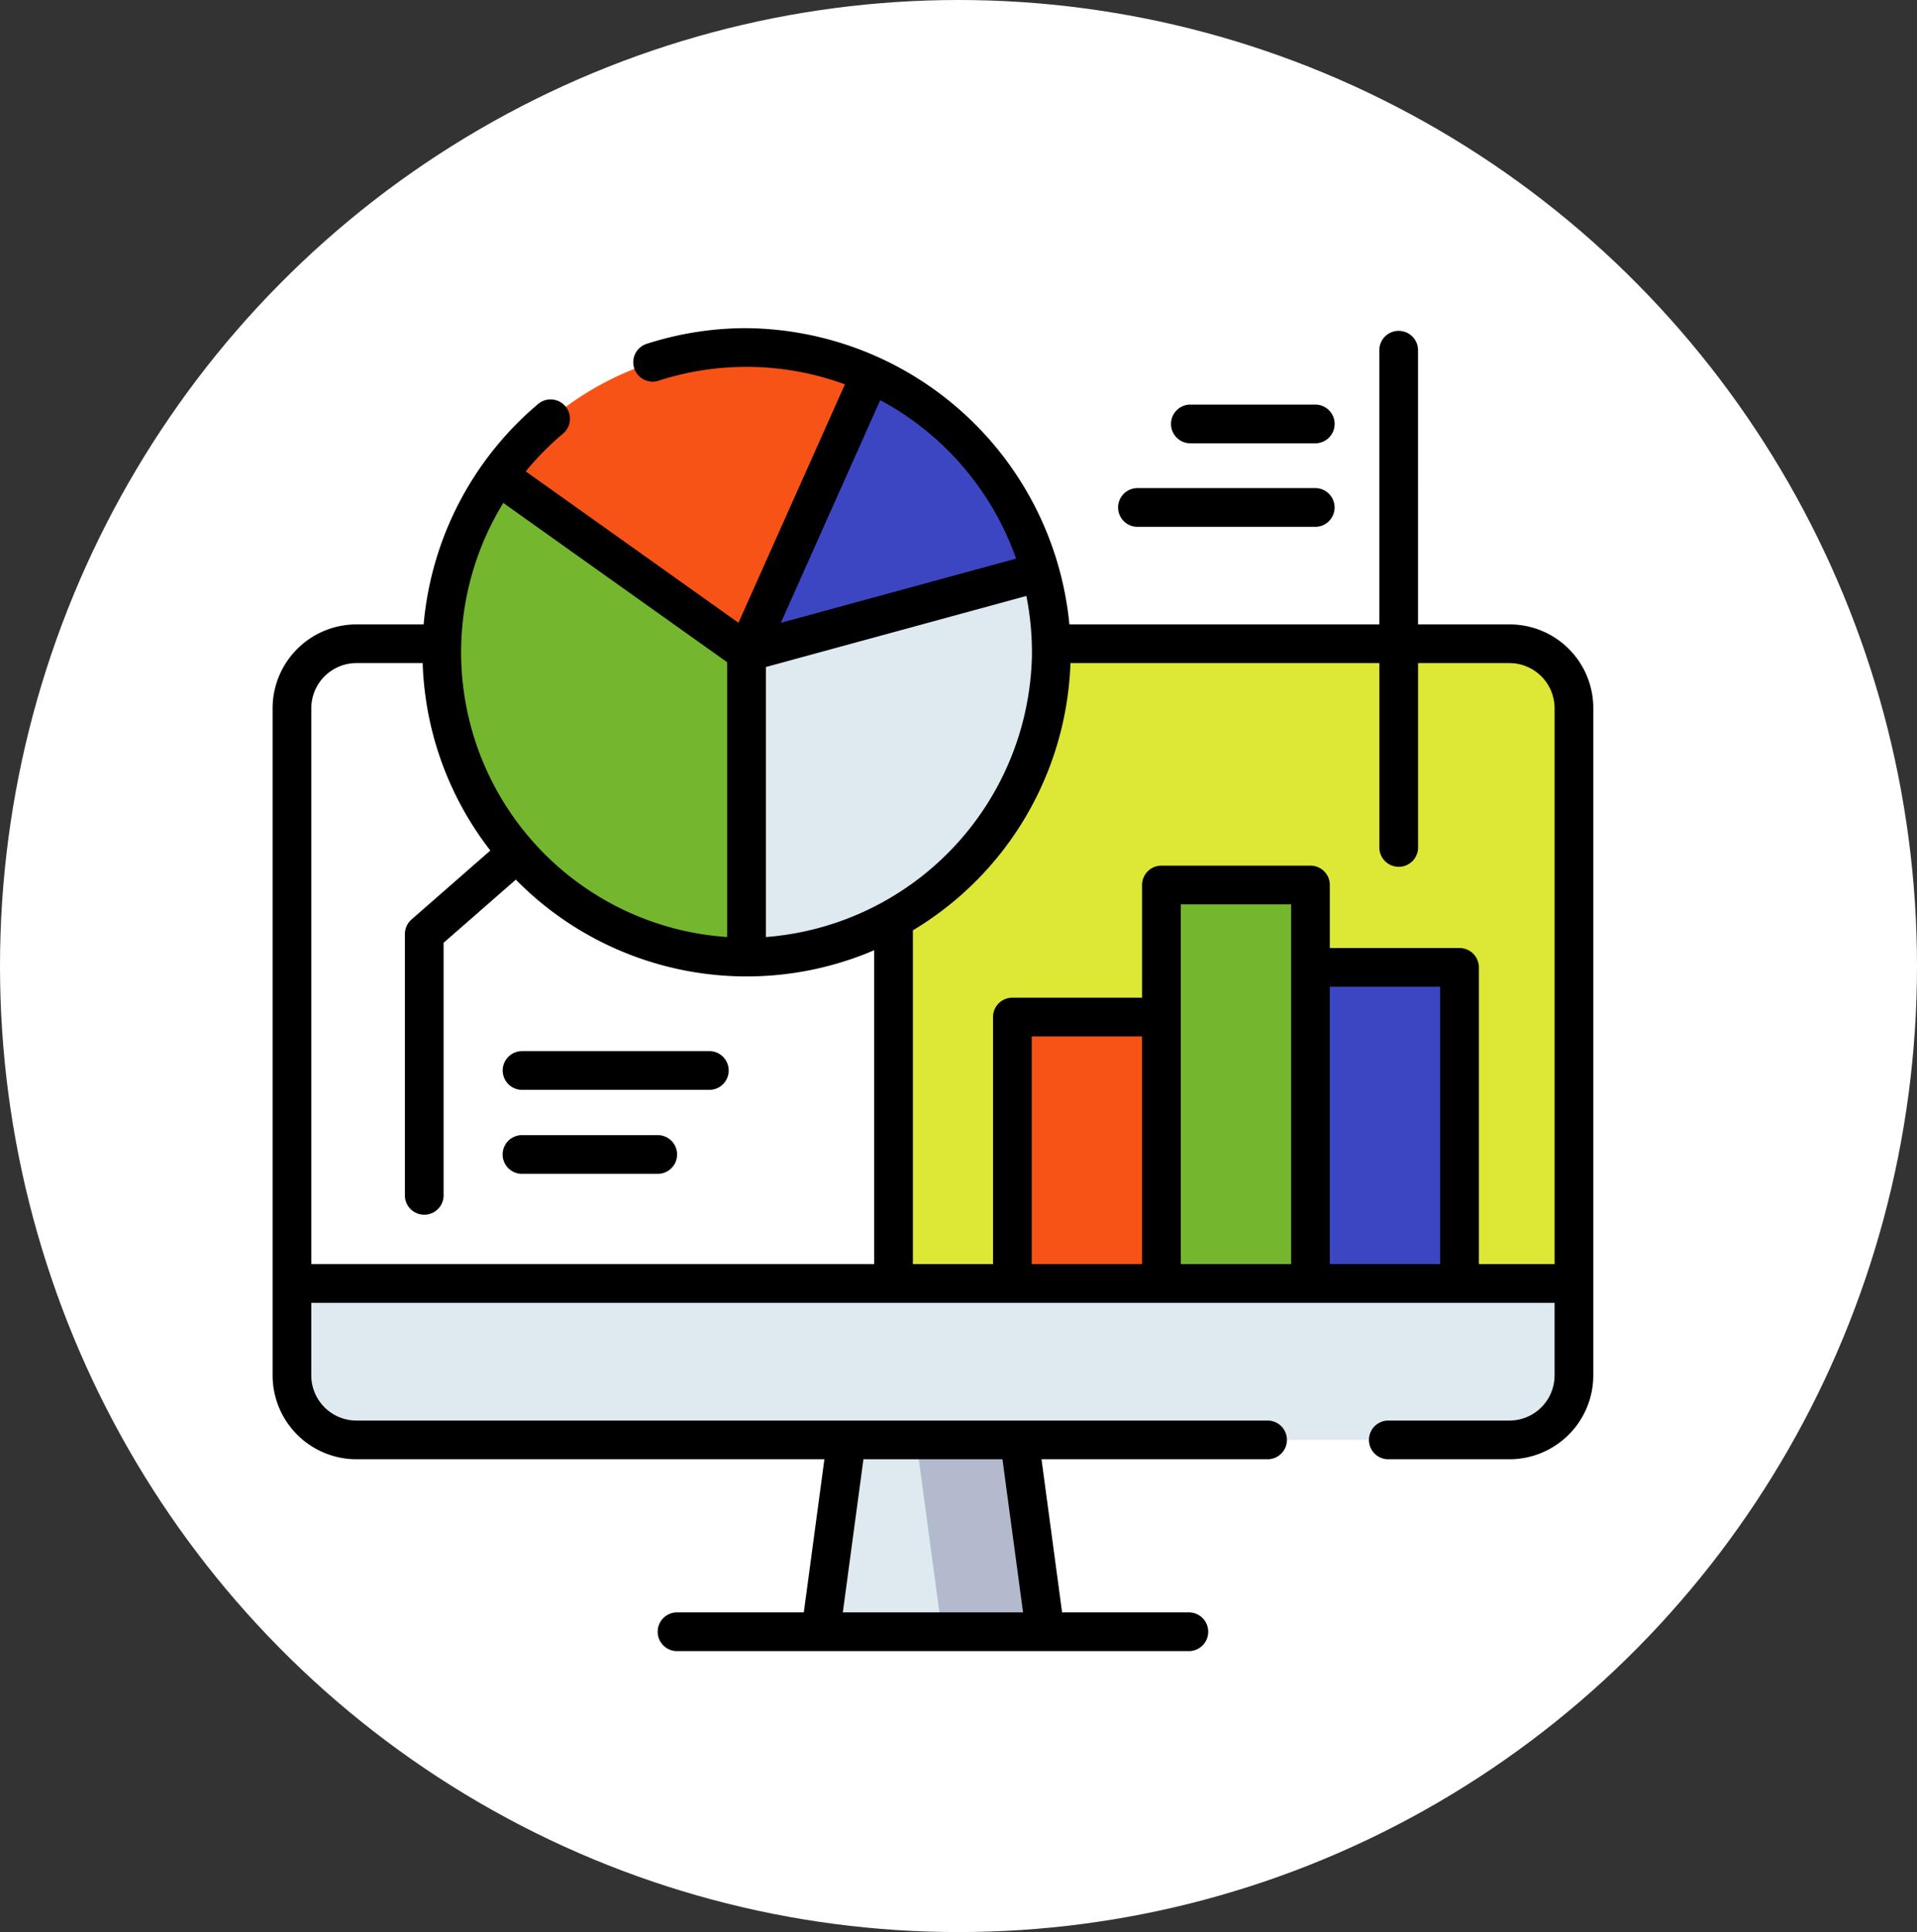 <svg xmlns="http://www.w3.org/2000/svg" width="131" height="132" viewBox="0 0 131 132">
  <rect x="0" y="0" width="131" height="132" fill="#333333" stroke="none"/>
  <g id="Grupo_150333" data-name="Grupo 150333" transform="translate(-367 -1106.812)">
    <g id="Grupo_118173" data-name="Grupo 118173" transform="translate(0 -11770)">
      <ellipse id="Elipse_6071" data-name="Elipse 6071" cx="65.5" cy="66" rx="65.5" ry="66" transform="translate(367 12876.812)" fill="#fff"/>
    </g>
    <g id="Grupo_150206" data-name="Grupo 150206" transform="translate(8978 11932)">
      <path id="Trazado_203114" data-name="Trazado 203114" d="M139.566,176.542H60.774a4.407,4.407,0,0,1-4.407-4.407V126.554a4.407,4.407,0,0,1,4.407-4.407h78.792a4.407,4.407,0,0,1,4.407,4.407v45.581a4.407,4.407,0,0,1-4.407,4.407" transform="translate(-8647.416 -10903.354)" fill="#fff"/>
      <path id="Trazado_203115" data-name="Trazado 203115" d="M335.733,167.617h-46.5V122.146h42.109a4.387,4.387,0,0,1,4.387,4.387Z" transform="translate(-8839.177 -10903.353)" fill="#dce736"/>
      <path id="Trazado_203116" data-name="Trazado 203116" d="M276.389,418.45H261.052l1.763-13.106L268.72,400l5.906,5.344Z" transform="translate(-8815.967 -11132.155)" fill="#dee9f0"/>
      <path id="Trazado_203117" data-name="Trazado 203117" d="M293.953,405.344,288.047,400l-3.525,3.189,2.381,2.154,1.763,13.106h7.051Z" transform="translate(-8835.294 -11132.156)" fill="#b3bacd"/>
      <path id="Trazado_203118" data-name="Trazado 203118" d="M139.566,380.42H60.774a4.407,4.407,0,0,1-4.407-4.407v-6.28h87.606v6.28a4.407,4.407,0,0,1-4.407,4.407" transform="translate(-8647.416 -11107.231)" fill="#dee9f0"/>
      <rect id="Rectángulo_295772" data-name="Rectángulo 295772" width="10.185" height="18.202" transform="translate(-8541.818 -10755.701)" fill="#f85316"/>
      <rect id="Rectángulo_295773" data-name="Rectángulo 295773" width="10.185" height="21.596" transform="translate(-8521.448 -10759.096)" fill="#3d46c2"/>
      <rect id="Rectángulo_295774" data-name="Rectángulo 295774" width="10.185" height="27.225" transform="translate(-8531.634 -10764.725)" fill="#75b62f"/>
      <path id="Trazado_203119" data-name="Trazado 203119" d="M135.2,7.486A20.824,20.824,0,1,1,114.374,28.31,20.824,20.824,0,0,1,135.2,7.486" transform="translate(-8695.183 -10808.935)" fill="#f85316"/>
      <path id="Trazado_203120" data-name="Trazado 203120" d="M252.422,31.242a20.873,20.873,0,0,0-11.6-13.537l-8.489,19.02Z" transform="translate(-8792.314 -10817.35)" fill="#3d46c2"/>
      <path id="Trazado_203121" data-name="Trazado 203121" d="M232.33,120.694a20.836,20.836,0,0,0,20.093-26.306L232.33,99.87Z" transform="translate(-8792.315 -10880.495)" fill="#dee9f0"/>
      <path id="Trazado_203122" data-name="Trazado 203122" d="M135.2,89.951V69.128L118.228,57.055a20.825,20.825,0,0,0,16.968,32.9" transform="translate(-8695.182 -10849.753)" fill="#75b62f"/>
      <path id="Trazado_203123" data-name="Trazado 203123" d="M133.42,20.239h-6.268V1.456a1.323,1.323,0,0,0-2.644,0V20.239h-21.18A22.381,22.381,0,0,0,81.265,0a22.122,22.122,0,0,0-6.872,1.088,1.323,1.323,0,0,0,.82,2.514,19.561,19.561,0,0,1,12.775.237L80.715,20.129,66.178,9.786A19.622,19.622,0,0,1,68.73,7.2a1.322,1.322,0,0,0-1.7-2.025A22.246,22.246,0,0,0,59.2,20.239H54.608a5.735,5.735,0,0,0-5.729,5.729V71.549a5.735,5.735,0,0,0,5.729,5.729H86.586L85.179,87.74H76.465a1.323,1.323,0,0,0,0,2.644h35.078a1.323,1.323,0,0,0,0-2.644h-8.714l-1.407-10.462h15.5a1.323,1.323,0,0,0,0-2.644H54.607a3.088,3.088,0,0,1-3.085-3.085V66.591h84.962v4.958a3.088,3.088,0,0,1-3.085,3.085h-8.329a1.323,1.323,0,0,0,0,2.644H133.4a5.735,5.735,0,0,0,5.729-5.729v-45.6a5.715,5.715,0,0,0-5.709-5.709M98.754,77.277l1.407,10.462H87.846l1.407-10.462Zm2.006-54.642A19.7,19.7,0,0,1,82.587,41.6V23.152l17.8-4.856a19.583,19.583,0,0,1,.375,4.339M90.4,4.918a19.722,19.722,0,0,1,9.287,10.828L83.609,20.132ZM79.943,22.825V41.6a19.5,19.5,0,0,1-15.3-29.659Zm-28.42,3.143a3.088,3.088,0,0,1,3.085-3.085h4.525a22.028,22.028,0,0,0,4.625,12.805L58.371,40.4a1.323,1.323,0,0,0-.452,1V59.3a1.323,1.323,0,0,0,2.644,0V41.992L65.5,37.678A22.114,22.114,0,0,0,89.989,42.5V63.947H51.523Zm56.772,37.979h-7.541V48.389h7.541Zm2.644-16.88v-7.7h7.541V63.947h-7.541Zm10.185-2.072h7.541V63.947h-7.541Zm10.185,18.952V43.672a1.322,1.322,0,0,0-1.322-1.322h-8.863V38.043a1.322,1.322,0,0,0-1.322-1.322H109.617a1.322,1.322,0,0,0-1.322,1.322v7.7H99.431a1.322,1.322,0,0,0-1.322,1.322v16.88H92.633V41.14A22.16,22.16,0,0,0,103.4,22.883h21.111V35.529a1.323,1.323,0,0,0,2.644,0V22.883H133.4a3.089,3.089,0,0,1,3.085,3.085V63.947Z" transform="translate(-8641.25 -10802.768)"/>
      <path id="Trazado_203124" data-name="Trazado 203124" d="M152.046,279.808h-12.9a1.323,1.323,0,0,0,0,2.644h12.9a1.323,1.323,0,0,0,0-2.644" transform="translate(-8714.522 -11033.182)"/>
      <path id="Trazado_203125" data-name="Trazado 203125" d="M148.52,312.317h-9.378a1.323,1.323,0,0,0,0,2.644h9.378a1.323,1.323,0,0,0,0-2.644" transform="translate(-8714.522 -11059.952)"/>
      <path id="Trazado_203126" data-name="Trazado 203126" d="M397.861,32.24H406.5a1.323,1.323,0,0,0,0-2.644h-8.637a1.323,1.323,0,0,0,0,2.644" transform="translate(-8927.569 -10827.142)"/>
      <path id="Trazado_203127" data-name="Trazado 203127" d="M377.392,64.563h12.251a1.323,1.323,0,0,0,0-2.644H377.392a1.323,1.323,0,0,0,0,2.644" transform="translate(-8910.714 -10853.758)"/>
    </g>
  </g>
</svg>
